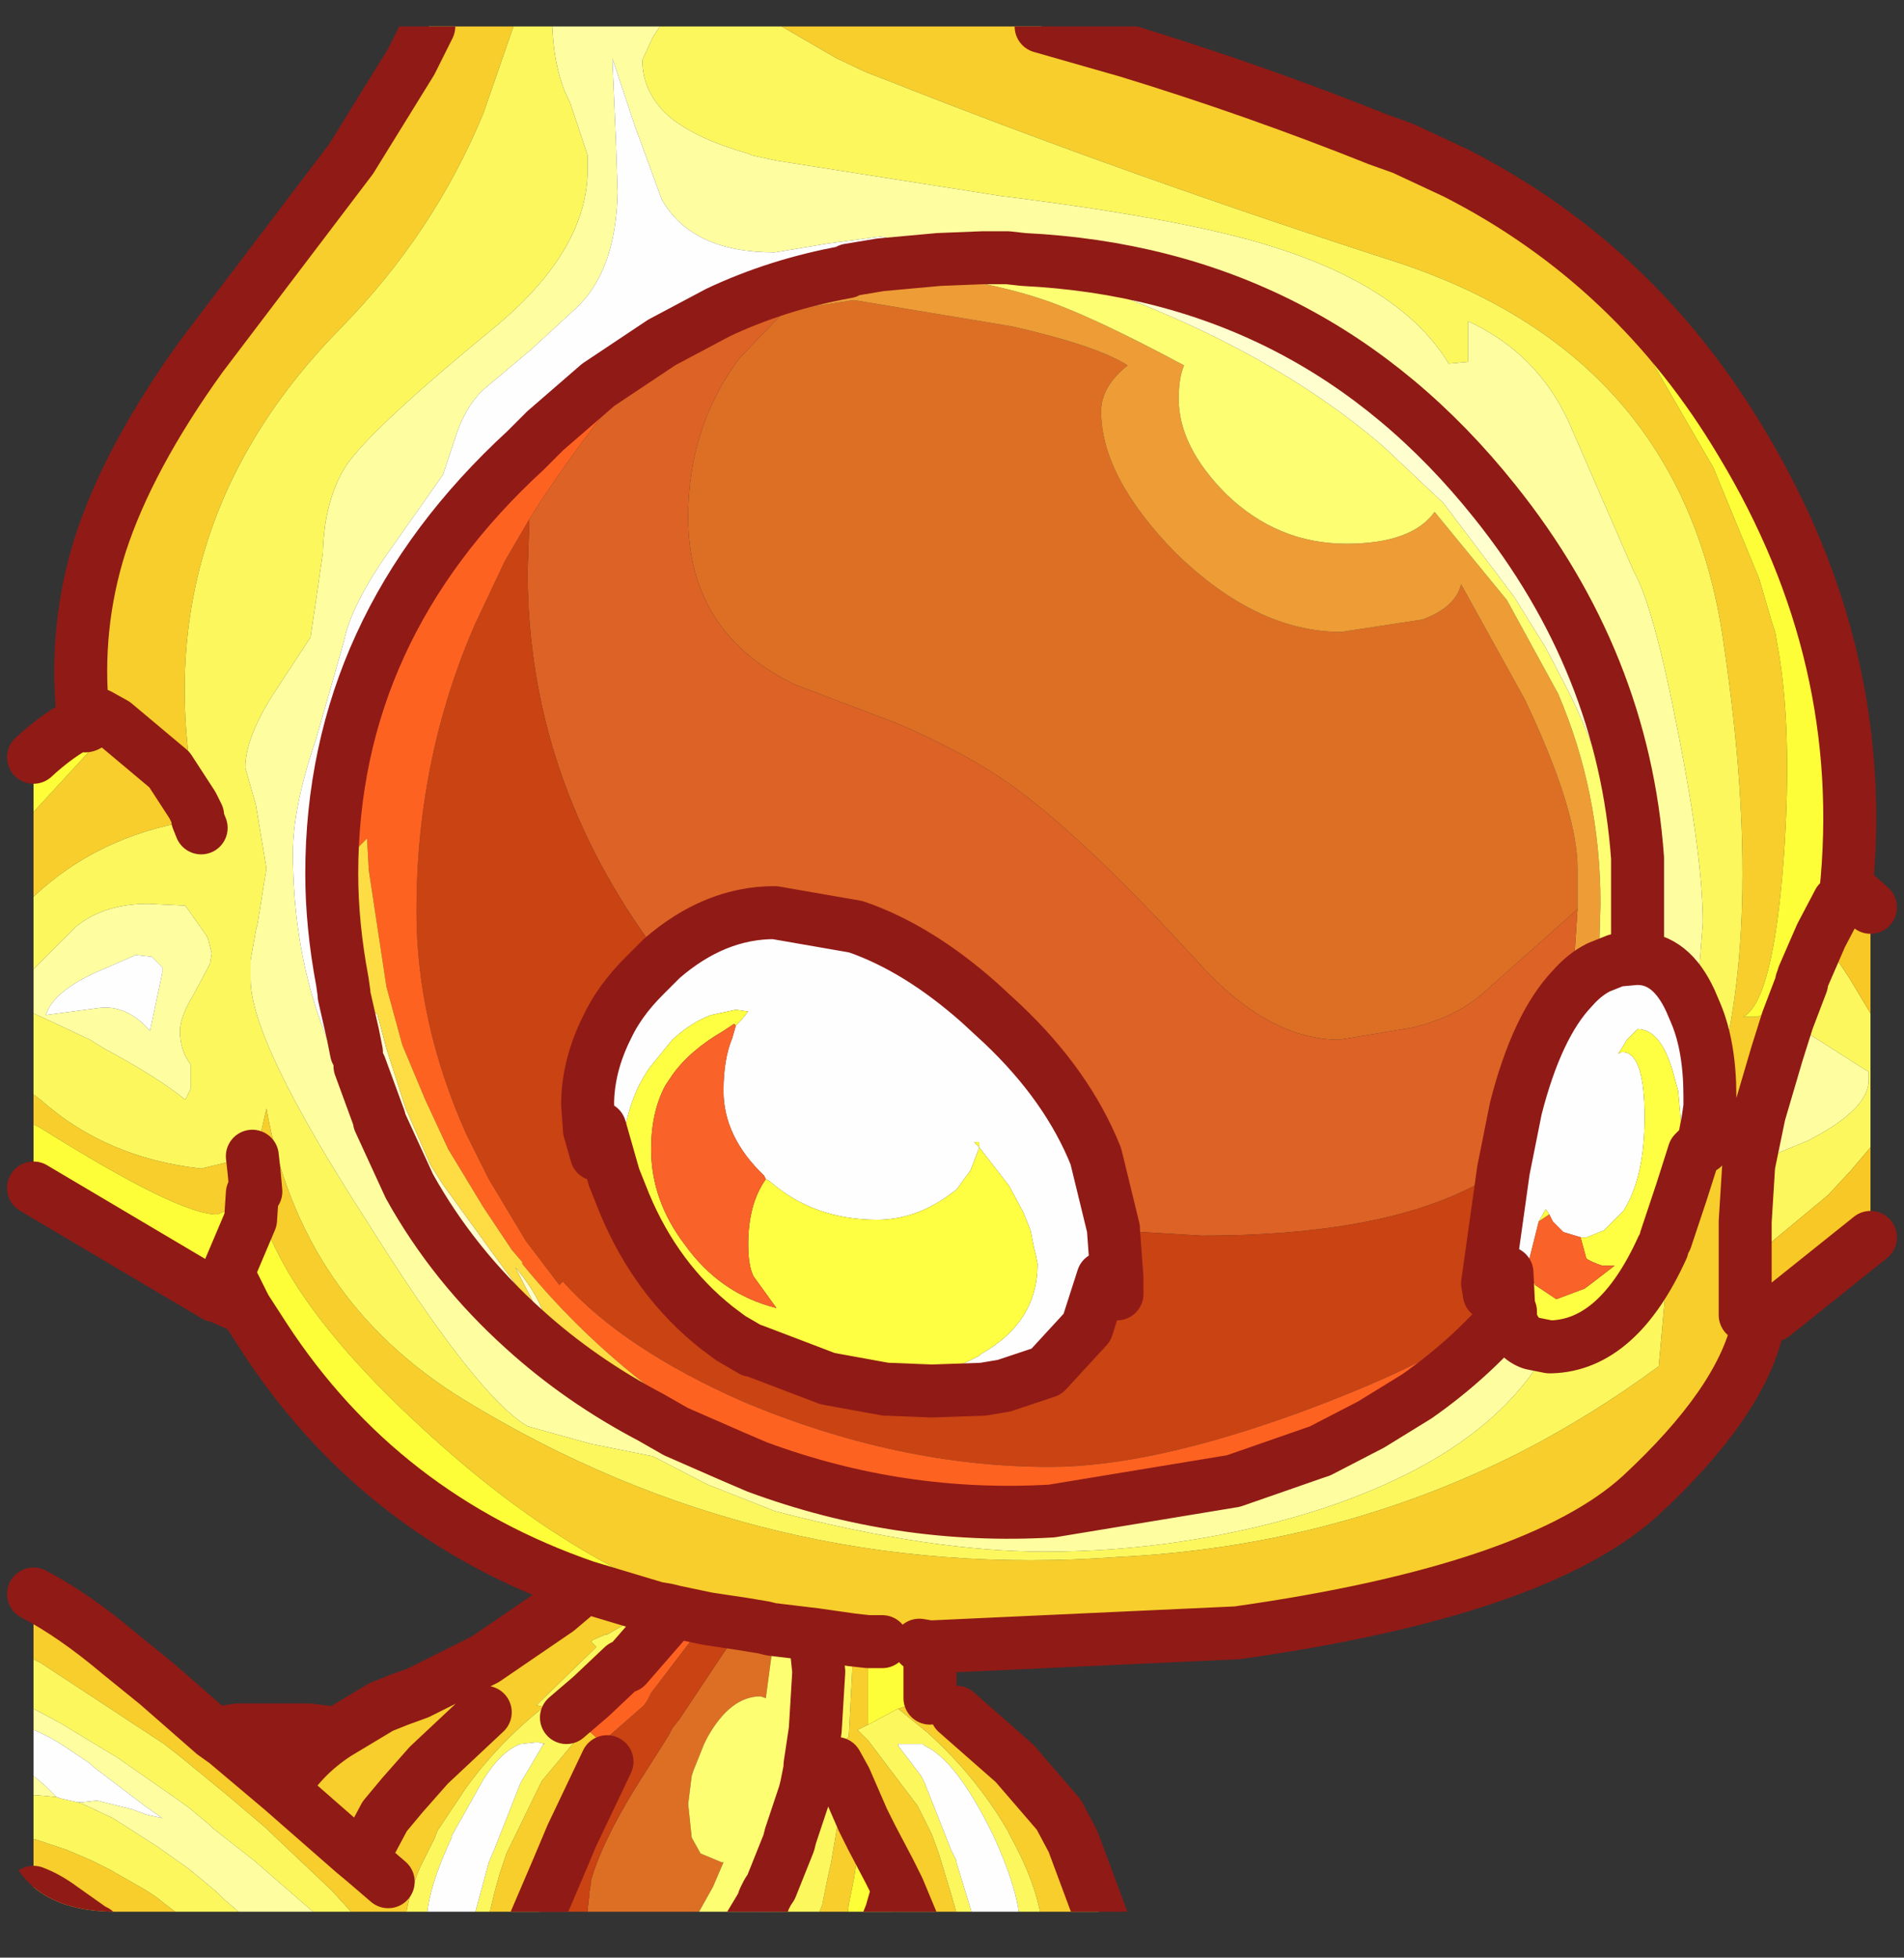 <?xml version="1.0" encoding="UTF-8" standalone="no"?>
<svg xmlns:ffdec="https://www.free-decompiler.com/flash" xmlns:xlink="http://www.w3.org/1999/xlink" ffdec:objectType="frame" height="55.45px" width="53.95px" xmlns="http://www.w3.org/2000/svg">
  <rect width="100%" height="100%" fill="#333333" stroke="none"/>
  <g transform="matrix(1.0, 0.0, 0.0, 1.0, 0.0, 0.75)">
    <clipPath id="clipPath0" transform="matrix(1.0, 0.0, 0.0, 1.0, 0.0, 0.0)">
      <path d="M50.5 0.0 Q53.95 0.0 53.95 3.3 L53.95 50.15 Q53.95 53.4 50.5 53.4 L3.3 53.4 Q0.0 53.4 0.0 50.15 L0.0 3.3 Q0.0 0.0 3.3 0.0 L50.5 0.0" fill="#000000" fill-rule="evenodd" stroke="none"/>
    </clipPath>
    <g clip-path="url(#clipPath0)">
      <use ffdec:characterId="564" height="55.45" transform="matrix(1.0, 0.0, 0.0, 1.0, 0.2, -0.75)" width="53.55" xlink:href="#shape1"/>
    </g>
    <use ffdec:characterId="565" height="53.4" transform="matrix(1.0, 0.0, 0.0, 1.0, 0.0, 0.0)" width="53.95" xlink:href="#shape2"/>
  </g>
  <defs>
    <g id="shape1" transform="matrix(1.0, 0.0, 0.0, 1.0, -0.2, 0.75)">
      <path d="M41.25 4.15 L41.15 4.35 41.15 4.4 42.0 5.05 42.55 5.45 44.1 6.65 Q46.2 8.4 46.55 9.05 L48.55 12.5 49.85 15.65 50.2 16.85 50.3 17.15 50.35 17.45 Q50.8 19.8 50.55 23.45 50.25 27.6 49.4 28.05 L49.8 28.05 50.4 27.8 50.6 27.7 51.05 27.1 50.65 28.15 50.35 29.1 49.85 30.8 49.55 32.25 49.45 33.85 49.45 35.05 49.45 36.5 49.8 36.6 49.8 36.75 49.8 36.85 Q49.3 39.0 46.5 41.6 43.55 44.3 35.05 45.5 L26.35 45.9 26.05 45.85 25.0 45.75 24.6 45.75 24.15 45.7 24.6 45.75 24.6 47.0 24.6 47.35 24.6 48.1 24.3 48.25 24.6 48.55 26.0 50.4 26.4 51.2 26.6 51.75 26.95 52.9 27.25 53.95 25.95 53.95 25.65 53.95 25.45 53.7 25.25 53.45 25.45 52.75 25.95 53.95 25.45 52.75 25.2 52.25 24.7 51.3 24.45 50.8 24.2 52.45 24.05 53.2 24.0 53.65 23.95 53.95 23.05 53.95 23.2 53.45 23.3 53.2 23.45 52.45 23.55 52.0 23.95 49.65 24.45 50.8 23.95 49.65 23.7 49.2 23.5 48.95 24.05 48.45 24.15 46.55 24.15 45.7 23.1 45.55 21.85 45.4 21.65 45.35 21.05 45.2 20.15 44.9 19.35 44.6 19.0 44.45 17.3 43.6 Q15.05 42.4 12.8 40.45 7.85 36.15 7.25 33.0 L7.2 32.45 7.15 32.0 7.2 32.45 7.25 33.0 7.15 33.05 6.75 33.4 6.15 33.65 Q5.05 33.65 1.15 31.2 L0.95 31.1 0.95 30.25 1.15 30.4 Q3.0 32.05 5.7 32.35 L7.15 32.0 7.25 31.95 7.55 30.65 Q8.5 36.05 13.15 38.9 21.65 44.1 31.7 43.35 37.8 43.05 43.05 40.4 45.1 39.35 47.0 37.95 L47.2 35.75 48.1 31.8 48.25 31.75 48.4 30.95 48.45 30.6 48.5 30.4 Q50.05 25.65 48.85 17.55 47.75 9.4 39.65 6.7 31.9 4.2 25.2 1.55 L24.55 1.3 23.7 0.9 22.15 0.0 29.5 0.0 31.95 0.7 Q35.55 1.8 39.05 3.2 L39.75 3.45 41.25 4.15 M11.65 1.0 L12.65 0.15 12.8 0.0 14.55 0.0 13.7 2.45 Q12.3 5.85 9.65 8.55 4.05 14.25 5.55 21.95 L5.65 22.4 5.7 22.7 5.6 22.45 5.6 22.35 5.45 22.05 4.8 21.05 3.25 19.75 4.8 21.05 5.45 22.05 5.6 22.35 5.6 22.45 5.7 22.7 5.7 22.75 5.4 22.5 Q2.75 22.95 0.95 24.65 L0.95 22.25 3.25 19.75 2.8 19.5 2.55 19.5 2.35 19.5 Q2.1 17.0 2.85 14.65 3.65 12.2 5.7 9.35 L9.95 3.75 11.65 1.0 M16.6 44.2 L18.6 44.8 17.55 45.35 17.2 45.55 17.15 45.55 16.8 45.7 16.75 45.75 16.9 45.9 15.2 47.55 15.4 47.6 Q14.1 48.65 13.2 49.9 L12.4 51.1 12.3 51.35 11.9 52.15 Q11.5 53.1 11.45 53.95 L10.45 53.95 9.9 53.35 9.4 52.8 7.5 51.0 6.5 50.15 5.1 49.0 4.65 48.65 1.15 46.35 0.95 46.25 0.95 45.2 1.75 45.5 Q2.6 45.8 3.3 46.25 L3.4 46.1 4.45 46.95 6.05 48.35 6.75 48.25 8.75 48.25 9.55 48.35 10.8 47.6 11.3 47.4 11.85 47.2 13.75 46.25 15.8 44.85 16.45 44.3 16.6 44.2 M9.55 48.35 Q8.55 49.0 8.0 49.95 L6.4 48.6 6.05 48.35 6.4 48.6 8.0 49.95 Q8.55 49.0 9.55 48.35 M11.4 50.1 L12.15 49.25 13.75 47.75 12.15 49.25 11.4 50.1 10.9 50.4 10.2 51.4 10.0 51.7 8.0 49.95 10.0 51.7 10.3 51.95 10.5 51.45 10.9 50.7 11.4 50.1 M11.0 52.55 L10.3 51.95 11.0 52.55 M13.75 53.95 L14.0 52.9 14.15 52.35 14.35 51.75 15.35 49.7 16.6 48.2 17.05 48.6 17.4 48.85 17.2 49.15 16.2 51.25 15.8 52.2 15.05 53.95 13.75 53.95 M25.45 47.65 L26.35 47.35 27.1 47.25 27.1 47.75 28.75 49.2 30.0 50.65 30.4 51.4 31.2 53.55 31.2 53.95 29.55 53.95 Q29.45 52.75 28.65 51.3 L28.55 51.1 Q27.65 49.55 26.25 48.3 L25.45 47.65 M0.95 51.35 L1.0 51.35 1.9 51.65 2.6 51.95 3.1 52.2 4.15 52.8 4.45 53.0 4.7 53.2 5.1 53.5 5.3 53.6 5.8 53.95 2.7 53.95 2.6 53.9 1.75 53.3 Q1.35 53.0 0.95 52.85 L0.95 51.35" fill="#f8cf2c" fill-rule="evenodd" stroke="none"/>
      <path d="M22.15 0.0 L23.7 0.9 24.55 1.3 25.2 1.55 Q31.9 4.2 39.65 6.7 47.75 9.4 48.85 17.55 50.05 25.65 48.5 30.4 L48.45 30.6 48.45 30.3 Q48.45 28.9 48.05 27.95 L48.25 25.4 Q48.25 23.55 47.55 20.0 46.85 16.4 46.3 15.45 L44.45 11.2 Q43.55 9.25 41.6 8.35 L41.6 9.5 41.05 9.55 Q39.75 7.4 36.1 6.25 33.6 5.45 28.35 4.8 L22.0 3.8 21.3 3.65 21.2 3.6 Q19.6 3.15 18.85 2.45 18.2 1.8 18.2 0.95 L18.5 0.3 18.7 0.0 22.15 0.0 M48.1 31.8 L47.2 35.75 47.0 37.95 Q45.1 39.35 43.05 40.4 37.8 43.05 31.7 43.35 21.65 44.1 13.15 38.9 8.5 36.05 7.55 30.65 L7.25 31.95 7.15 32.0 5.7 32.35 Q3.0 32.05 1.15 30.4 L0.95 30.25 0.95 27.95 2.55 28.7 2.95 28.95 Q4.45 29.75 5.25 30.4 L5.4 30.1 5.4 29.4 Q5.1 29.0 5.1 28.45 5.1 28.05 5.5 27.4 L5.55 27.3 5.95 26.55 6.0 26.25 5.9 25.85 5.85 25.75 5.25 24.9 4.2 24.85 Q2.95 24.85 2.15 25.5 L0.95 26.7 0.95 24.65 Q2.75 22.95 5.4 22.5 L5.7 22.75 5.7 22.7 5.65 22.4 5.55 21.95 Q4.05 14.25 9.65 8.55 12.3 5.85 13.7 2.45 L14.55 0.0 15.65 0.0 Q15.7 1.3 16.15 2.15 L16.65 3.65 16.65 4.05 Q16.65 6.3 14.1 8.45 10.5 11.4 9.8 12.45 9.2 13.4 9.15 14.85 L9.15 14.9 8.8 17.3 7.75 18.9 Q6.95 20.15 6.95 21.0 L7.25 22.05 7.55 23.85 7.3 25.4 7.25 25.6 7.1 26.45 7.1 27.0 Q7.1 28.75 10.4 33.85 13.5 38.8 14.95 39.65 L16.75 40.15 18.5 40.5 20.05 41.3 21.95 42.05 Q26.35 43.2 29.6 43.2 33.45 43.2 37.1 42.1 41.6 40.7 43.45 38.1 L43.95 37.4 Q45.85 37.35 47.1 34.6 L47.2 34.35 47.65 33.0 48.0 31.9 48.1 31.8 M23.1 45.55 L24.15 45.7 24.15 46.55 24.05 48.45 23.5 48.95 23.7 49.2 23.95 49.65 23.55 52.0 23.45 52.45 23.3 53.2 23.2 53.45 23.05 53.95 21.55 53.95 21.85 53.35 21.9 53.15 21.65 53.05 21.75 52.85 21.85 52.7 22.35 51.45 22.4 51.25 22.8 50.05 22.85 49.85 22.95 49.35 22.95 49.25 23.1 48.25 23.2 46.6 23.1 45.65 23.1 45.55 M49.45 35.05 L49.45 33.85 49.55 32.25 51.25 31.55 51.7 31.3 Q52.95 30.55 52.95 29.85 L52.95 29.6 52.85 29.55 50.65 28.15 51.05 27.1 51.05 27.05 51.1 26.9 51.6 25.75 52.4 26.95 53.0 27.95 53.0 31.75 52.45 32.4 51.8 33.1 49.45 35.05 M18.6 44.8 L18.9 44.85 19.1 44.9 17.75 46.45 17.65 46.45 16.75 47.3 16.05 47.9 16.6 48.2 15.35 49.7 14.35 51.75 14.15 52.35 14.0 52.9 13.75 53.95 13.3 53.95 13.35 53.85 13.85 52.0 14.0 51.65 14.75 49.75 15.4 48.65 15.45 48.65 15.25 48.6 15.2 48.6 14.75 48.65 Q14.2 48.85 13.7 49.65 L12.8 51.25 12.8 51.3 Q12.0 53.0 12.1 53.95 L11.45 53.95 Q11.5 53.1 11.9 52.15 L12.3 51.35 12.4 51.1 13.2 49.9 Q14.1 48.65 15.4 47.6 L15.2 47.55 16.9 45.9 16.75 45.75 16.8 45.7 17.15 45.55 17.2 45.55 17.55 45.35 18.6 44.8 M0.95 46.25 L1.15 46.35 4.65 48.65 5.1 49.0 6.5 50.15 7.5 51.0 9.4 52.8 9.9 53.35 10.45 53.95 9.5 53.95 9.1 53.6 7.2 51.95 6.05 51.05 5.95 50.95 5.35 50.45 5.0 50.2 3.35 49.05 1.7 48.05 0.95 47.65 0.95 46.25 M2.2 50.3 L2.35 50.35 3.2 50.75 4.45 51.55 5.3 52.15 5.55 52.35 6.15 52.85 6.35 53.05 7.05 53.65 7.4 53.95 5.8 53.95 5.3 53.6 5.1 53.5 4.7 53.2 4.45 53.0 4.15 52.8 3.1 52.2 2.6 51.95 1.9 51.65 1.0 51.35 0.95 51.35 0.95 50.1 1.05 50.1 1.6 50.15 1.75 50.2 2.2 50.3 M11.4 50.1 L10.9 50.7 10.5 51.45 10.3 51.95 10.0 51.7 10.2 51.4 10.9 50.4 11.4 50.1 M27.25 53.95 L26.95 52.9 26.6 51.75 26.4 51.2 26.0 50.4 24.6 48.55 24.3 48.25 24.6 48.1 25.35 47.7 25.45 47.65 26.25 48.3 Q27.65 49.55 28.55 51.1 L28.65 51.3 Q29.45 52.75 29.55 53.95 L28.9 53.95 Q28.95 53.0 28.15 51.25 27.1 49.1 26.2 48.7 L26.15 48.65 25.7 48.65 25.45 48.65 25.45 48.7 26.1 49.55 26.2 49.75 26.95 51.65 27.1 51.95 27.1 52.0 27.65 53.8 27.75 53.95 27.25 53.95 M25.65 53.95 L25.05 53.95 25.25 53.45 25.45 53.7 25.65 53.95 M0.95 52.85 Q1.35 53.0 1.75 53.3 L1.35 53.95 0.95 53.95 0.95 52.85" fill="#fdf85d" fill-rule="evenodd" stroke="none"/>
      <path d="M21.65 45.35 L21.85 45.4 21.9 45.85 21.7 47.35 21.55 47.3 Q20.7 47.3 20.05 48.45 L19.95 48.65 19.65 49.4 19.6 49.55 19.5 50.35 19.6 51.3 19.85 51.75 20.45 52.0 20.5 52.0 20.2 52.7 19.5 53.95 16.7 53.95 16.65 53.35 16.7 52.9 16.7 52.85 16.75 52.55 16.75 52.5 Q17.05 51.45 18.0 49.9 L18.95 48.4 19.05 48.2 19.25 47.95 21.05 45.25 21.65 45.35 M22.25 8.05 L24.2 7.75 28.7 8.5 Q31.1 9.05 31.95 9.6 31.2 10.2 31.2 10.9 31.2 12.75 33.3 14.9 35.6 17.15 38.0 17.15 L40.3 16.8 Q41.25 16.45 41.4 15.8 L43.2 19.05 Q44.7 22.2 44.7 23.85 L44.7 25.0 42.0 27.4 Q41.25 28.05 40.05 28.35 L37.95 28.7 Q35.9 28.7 33.9 26.45 30.65 22.9 28.6 21.45 27.4 20.6 25.45 19.75 L22.55 18.65 Q19.5 17.2 19.5 13.9 19.5 11.35 20.95 9.4 L22.25 8.05" fill="#de6f25" fill-rule="evenodd" stroke="none"/>
      <path d="M24.95 6.75 Q28.1 7.25 29.45 7.7 30.85 8.15 33.55 9.6 33.4 9.95 33.4 10.55 33.4 11.9 34.75 13.25 36.2 14.65 38.15 14.65 40.0 14.65 40.65 13.75 L42.7 16.25 44.15 18.9 Q45.35 21.7 45.35 24.85 L45.3 26.65 Q44.9 26.85 44.55 27.25 L44.7 25.0 44.7 23.85 Q44.7 22.2 43.2 19.05 L41.4 15.8 Q41.25 16.45 40.3 16.8 L38.0 17.15 Q35.6 17.15 33.3 14.9 31.2 12.75 31.2 10.9 31.2 10.2 31.95 9.6 31.1 9.05 28.7 8.5 L24.2 7.75 22.25 8.05 19.65 8.9 Q18.95 9.15 18.3 9.5 L18.75 8.95 20.35 8.1 Q22.05 7.3 24.0 6.95 L24.05 6.9 24.95 6.75 M42.5 35.3 L42.7 35.3 42.75 36.3 41.45 37.15 42.2 35.9 42.3 35.65 42.5 35.3" fill="#ee9d36" fill-rule="evenodd" stroke="none"/>
      <path d="M21.85 45.4 L23.1 45.55 23.1 45.65 23.2 46.6 23.1 48.25 22.95 49.25 22.95 49.35 22.85 49.85 22.8 50.05 22.4 51.25 22.35 51.45 21.85 52.7 21.75 52.85 21.65 53.05 21.6 53.2 21.15 53.95 19.5 53.95 20.2 52.7 20.5 52.0 20.45 52.0 19.85 51.75 19.6 51.3 19.5 50.35 19.6 49.55 19.65 49.4 19.95 48.65 20.05 48.45 Q20.7 47.3 21.55 47.3 L21.7 47.35 21.9 45.85 21.85 45.4 M26.6 6.6 L27.85 6.55 28.1 6.55 28.55 6.55 30.85 7.3 Q35.95 9.1 39.2 11.9 L40.9 13.5 42.9 16.15 43.8 17.6 44.45 18.85 Q46.15 22.3 46.15 25.75 L46.4 25.75 46.4 26.4 46.35 26.4 45.8 26.45 45.3 26.65 45.35 24.85 Q45.35 21.7 44.15 18.9 L42.7 16.25 40.65 13.75 Q40.0 14.65 38.15 14.65 36.2 14.65 34.75 13.25 33.4 11.9 33.4 10.55 33.4 9.95 33.55 9.6 30.85 8.15 29.45 7.7 28.1 7.25 24.95 6.75 L26.6 6.6 M2.6 53.9 L2.7 53.95 2.55 53.95 2.6 53.9" fill="#ffff73" fill-rule="evenodd" stroke="none"/>
      <path d="M22.25 8.05 L20.95 9.4 Q19.5 11.35 19.5 13.9 19.5 17.2 22.55 18.65 L25.45 19.75 Q27.4 20.6 28.6 21.45 30.65 22.9 33.9 26.45 35.9 28.7 37.95 28.7 L40.05 28.35 Q41.25 28.05 42.0 27.4 L44.7 25.0 44.55 27.25 Q43.55 28.3 42.95 30.65 L42.6 32.4 41.75 32.85 Q39.05 34.25 34.05 34.25 L31.55 34.1 31.55 34.05 31.05 32.0 Q30.25 30.0 28.4 28.25 L27.75 27.65 Q26.0 26.1 24.25 25.5 L21.95 25.1 Q20.25 25.1 18.75 26.4 L18.6 26.2 Q14.95 21.3 14.95 15.45 L15.0 13.95 Q16.35 11.8 18.3 9.5 18.95 9.15 19.65 8.9 L22.25 8.05 M15.45 11.45 L15.3 12.1 14.9 12.0 15.45 11.45" fill="#dd6225" fill-rule="evenodd" stroke="none"/>
      <path d="M20.75 40.5 L19.15 39.8 19.45 39.45 20.75 40.5 M31.55 34.1 L34.05 34.25 Q39.05 34.25 41.75 32.85 L42.6 32.4 42.2 35.25 42.5 35.3 42.3 35.65 42.2 35.9 41.45 37.15 Q39.7 38.2 36.85 39.25 32.6 40.8 29.75 40.8 25.45 40.8 21.05 38.95 17.65 37.45 15.95 35.55 L15.85 35.65 14.9 34.4 13.85 32.65 13.2 31.35 Q11.8 28.2 11.8 25.05 11.8 20.75 13.45 16.95 L14.3 15.15 15.0 13.95 14.95 15.45 Q14.95 21.3 18.6 26.2 L18.75 26.4 18.25 26.9 Q17.55 27.6 17.2 28.35 16.65 29.45 16.65 30.55 L16.7 31.2 16.7 31.25 17.0 31.2 17.4 32.6 17.7 33.35 Q18.6 35.5 20.3 36.85 L20.7 37.15 21.3 37.5 21.35 37.5 23.45 38.3 25.1 38.6 25.15 38.6 26.4 38.65 27.85 38.6 28.45 38.5 29.65 38.1 30.8 36.85 31.25 35.45 31.65 35.45 31.55 34.1 M31.65 35.9 L31.65 35.45 31.65 35.9 M42.2 35.9 L42.15 35.6 42.2 35.25 42.15 35.6 42.2 35.9 M16.9 31.95 L16.7 31.25 16.9 31.95 M20.05 45.1 L21.05 45.25 19.25 47.95 19.05 48.2 18.95 48.4 18.0 49.9 Q17.05 51.45 16.75 52.5 L16.75 52.55 16.7 52.85 16.7 52.9 16.65 53.35 16.7 53.95 15.05 53.95 15.8 52.2 16.2 51.25 17.2 49.15 17.4 48.85 17.05 48.6 18.25 47.55 18.35 47.4 18.45 47.2 20.05 45.1" fill="#ca4313" fill-rule="evenodd" stroke="none"/>
      <path d="M49.55 32.25 L49.85 30.8 50.35 29.1 50.65 28.15 52.85 29.55 52.95 29.6 52.95 29.85 Q52.95 30.55 51.7 31.3 L51.25 31.55 49.55 32.25 M18.7 0.0 L18.5 0.3 18.2 0.95 Q18.2 1.8 18.85 2.45 19.6 3.15 21.2 3.6 L21.3 3.65 22.0 3.8 28.35 4.8 Q33.6 5.45 36.1 6.25 39.75 7.4 41.05 9.55 L41.6 9.5 41.6 8.35 Q43.55 9.25 44.45 11.2 L46.3 15.45 Q46.85 16.4 47.55 20.0 48.25 23.55 48.25 25.4 L48.05 27.95 47.9 27.6 Q47.35 26.4 46.4 26.4 L46.4 25.75 46.4 23.55 Q46.0 18.0 42.35 13.45 37.2 7.0 29.0 6.6 L28.55 6.55 28.1 6.55 27.85 6.55 26.6 6.6 26.6 6.25 24.95 5.95 23.45 6.15 21.95 6.4 Q19.6 6.4 18.75 4.9 L18.0 2.85 17.35 0.9 17.45 3.2 17.5 4.7 Q17.45 6.95 16.3 8.0 L15.05 9.15 Q14.75 9.4 13.8 10.2 13.25 10.65 12.95 11.5 L12.55 12.7 11.0 14.9 Q9.95 16.4 9.75 17.4 L8.95 20.2 Q8.3 22.1 8.3 23.4 8.3 25.85 9.0 27.95 9.75 30.15 11.35 32.95 L11.6 32.85 Q12.85 35.1 14.85 36.9 16.45 38.35 18.45 39.4 L19.15 39.8 20.75 40.5 21.45 40.8 Q25.5 42.3 29.8 42.05 L34.95 41.2 37.25 40.4 37.4 40.35 38.85 39.6 40.15 38.8 Q41.65 37.75 42.8 36.4 L42.8 36.6 Q42.95 37.15 43.4 37.3 L43.9 37.4 43.95 37.4 43.45 38.1 Q41.6 40.7 37.1 42.1 33.45 43.2 29.6 43.2 26.35 43.2 21.95 42.05 L20.05 41.3 18.5 40.5 16.75 40.15 14.95 39.65 Q13.5 38.8 10.4 33.85 7.1 28.75 7.1 27.0 L7.1 26.45 7.25 25.6 7.3 25.4 7.55 23.85 7.25 22.05 6.95 21.0 Q6.95 20.15 7.75 18.9 L8.8 17.3 9.15 14.9 9.15 14.85 Q9.2 13.4 9.8 12.45 10.5 11.4 14.1 8.45 16.65 6.3 16.65 4.05 L16.65 3.65 16.15 2.15 Q15.7 1.3 15.65 0.0 L18.7 0.0 M0.95 26.7 L2.15 25.5 Q2.95 24.85 4.2 24.85 L5.25 24.9 5.85 25.75 5.9 25.85 6.0 26.25 5.95 26.55 5.55 27.3 5.5 27.4 Q5.1 28.05 5.1 28.45 5.1 29.0 5.4 29.4 L5.4 30.1 5.25 30.4 Q4.45 29.75 2.95 28.95 L2.55 28.7 0.95 27.95 0.95 26.7 M4.6 26.8 L4.6 26.65 4.3 26.35 3.85 26.3 2.7 26.8 Q1.5 27.35 1.3 28.0 L2.8 27.8 Q3.6 27.7 4.25 28.45 L4.6 26.8 M0.95 48.25 L0.95 47.65 1.7 48.05 3.35 49.05 5.0 50.2 5.35 50.45 5.95 50.95 6.05 51.05 7.2 51.95 9.1 53.6 9.5 53.95 7.4 53.95 7.05 53.65 6.35 53.05 6.15 52.85 5.55 52.35 5.3 52.15 4.45 51.55 3.2 50.75 2.35 50.35 2.2 50.3 2.3 50.3 2.75 50.25 3.75 50.5 4.15 50.65 4.6 50.75 4.1 50.4 2.65 49.3 2.55 49.2 1.95 48.8 Q1.45 48.45 0.95 48.25 M21.15 53.95 L21.6 53.2 21.65 53.05 21.9 53.15 21.85 53.35 21.55 53.95 21.15 53.95 M0.95 49.55 L1.3 49.85 1.35 49.9 1.6 50.15 1.05 50.1 0.95 50.1 0.95 49.55 M1.75 53.3 L2.6 53.9 2.55 53.95 1.35 53.95 1.75 53.3" fill="#ffffa1" fill-rule="evenodd" stroke="none"/>
      <path d="M48.45 30.6 L48.4 30.95 48.25 31.75 48.1 31.8 48.0 31.9 47.65 33.0 47.7 31.8 47.55 30.15 47.4 29.6 Q47.05 28.4 46.4 28.4 L46.1 28.7 45.95 28.95 45.85 29.1 45.95 29.05 46.0 29.05 Q46.6 29.1 46.6 30.9 46.6 32.6 46.0 33.55 L45.45 34.1 44.95 34.3 44.8 34.3 44.3 34.15 44.0 33.85 43.9 33.65 43.8 33.5 43.6 33.85 43.3 35.05 43.2 35.75 43.2 35.9 43.4 37.3 Q42.95 37.15 42.8 36.6 L42.8 36.4 42.75 36.3 42.7 35.3 42.5 35.3 42.2 35.25 42.6 32.4 42.95 30.65 Q43.55 28.3 44.55 27.25 44.9 26.85 45.3 26.65 L45.8 26.45 46.35 26.4 46.4 26.4 Q47.35 26.4 47.9 27.6 L48.05 27.95 Q48.45 28.9 48.45 30.3 L48.45 30.6 M11.6 32.85 L11.35 32.95 Q9.75 30.15 9.0 27.95 8.3 25.85 8.3 23.4 8.3 22.1 8.95 20.2 L9.75 17.4 Q9.95 16.4 11.0 14.9 L12.55 12.7 12.95 11.5 Q13.25 10.65 13.8 10.2 14.75 9.4 15.05 9.15 L16.3 8.0 Q17.45 6.95 17.5 4.7 L17.45 3.2 17.35 0.9 18.0 2.85 18.75 4.9 Q19.6 6.4 21.95 6.4 L23.45 6.15 24.95 5.95 26.6 6.25 26.6 6.6 24.95 6.75 24.05 6.9 24.0 6.95 Q22.05 7.3 20.35 8.1 L18.75 8.95 16.95 10.15 15.45 11.45 14.9 12.0 Q9.4 17.05 9.4 24.0 9.4 25.45 9.7 27.05 L9.75 27.4 9.75 27.45 10.0 28.55 10.1 29.05 10.2 29.45 10.75 30.95 10.75 31.0 11.6 32.85 M31.55 34.1 L31.65 35.45 31.25 35.45 30.8 36.85 29.65 38.1 28.45 38.5 27.85 38.6 26.4 38.65 25.15 38.6 25.2 38.3 Q26.4 38.3 27.45 37.8 L27.75 37.65 27.8 37.6 Q29.4 36.7 29.4 35.05 L29.35 34.8 29.3 34.6 29.2 34.1 29.0 33.6 28.6 32.85 27.75 31.75 27.75 31.6 27.6 31.6 27.75 31.75 27.5 32.4 27.1 32.95 26.75 33.2 Q25.85 33.8 24.85 33.8 23.05 33.8 21.8 32.7 L21.7 32.65 21.65 32.55 Q20.5 31.45 20.5 30.15 20.5 29.25 20.75 28.65 L20.85 28.3 21.0 28.15 21.2 27.9 20.85 27.85 20.15 28.0 Q19.6 28.2 19.05 28.7 L18.4 29.5 Q17.6 30.65 17.6 32.5 L17.6 32.55 17.4 32.6 17.0 31.2 16.7 31.25 16.7 31.2 16.65 30.55 Q16.65 29.45 17.2 28.35 17.55 27.6 18.25 26.9 L18.75 26.4 Q20.25 25.1 21.95 25.1 L24.25 25.5 Q26.0 26.1 27.75 27.65 L28.4 28.25 Q30.25 30.0 31.05 32.0 L31.55 34.05 31.55 34.1 M4.6 26.8 L4.25 28.45 Q3.6 27.7 2.8 27.8 L1.3 28.0 Q1.5 27.35 2.7 26.8 L3.85 26.3 4.3 26.35 4.6 26.65 4.6 26.8 M0.95 48.25 Q1.45 48.45 1.95 48.8 L2.55 49.2 2.65 49.3 4.1 50.4 4.6 50.75 4.15 50.65 3.75 50.5 2.75 50.25 2.3 50.3 2.2 50.3 1.75 50.2 1.6 50.15 1.35 49.9 1.3 49.85 0.95 49.55 0.95 48.25 M12.1 53.95 Q12.0 53.0 12.8 51.3 L12.8 51.25 13.7 49.65 Q14.2 48.85 14.75 48.65 L15.2 48.6 15.25 48.6 15.45 48.65 15.4 48.65 14.75 49.75 14.0 51.65 13.85 52.0 13.35 53.85 13.3 53.95 12.1 53.95 M28.9 53.95 L27.75 53.95 27.65 53.8 27.1 52.0 27.1 51.95 26.95 51.65 26.2 49.75 26.1 49.55 25.45 48.7 25.45 48.65 25.7 48.65 26.15 48.65 26.2 48.7 Q27.1 49.1 28.15 51.25 28.95 53.0 28.9 53.95" fill="#ffffff" fill-rule="evenodd" stroke="none"/>
      <path d="M51.05 27.1 L50.6 27.7 50.4 27.8 49.8 28.05 49.4 28.05 Q50.25 27.6 50.55 23.45 50.8 19.8 50.35 17.45 L50.3 17.15 50.2 16.85 49.85 15.65 48.55 12.5 46.55 9.05 Q46.2 8.4 44.1 6.65 L42.55 5.45 42.0 5.05 41.15 4.4 41.15 4.35 41.25 4.15 Q46.35 6.75 49.35 11.8 53.0 17.85 52.3 24.55 L52.1 24.8 51.6 25.75 51.1 26.9 51.05 27.05 51.05 27.1 M7.25 33.0 Q7.85 36.15 12.8 40.45 15.05 42.4 17.3 43.6 L19.0 44.45 19.35 44.6 20.15 44.9 21.05 45.2 21.65 45.35 21.05 45.25 20.05 45.1 19.1 44.9 18.9 44.85 18.6 44.8 16.6 44.2 Q10.8 42.2 7.5 37.15 L6.95 36.3 6.55 35.5 6.4 35.45 6.1 35.95 0.95 32.9 0.95 31.1 1.15 31.2 Q5.05 33.65 6.15 33.65 L6.75 33.4 7.15 33.05 7.25 33.0 M24.6 45.75 L25.0 45.75 26.05 45.85 26.35 45.9 26.35 47.35 25.45 47.65 25.35 47.7 24.6 48.1 24.6 47.35 24.6 47.0 24.6 45.75 M12.15 0.0 L12.8 0.0 12.65 0.15 11.65 1.0 12.15 0.0 M2.8 19.5 L3.25 19.75 0.95 22.25 0.95 20.7 Q1.65 20.05 2.35 19.7 2.35 20.0 2.8 19.5 M7.15 33.05 L7.1 33.8 6.4 35.45 7.1 33.8 7.15 33.05 M3.4 46.1 L3.3 46.25 Q2.6 45.8 1.75 45.5 L0.95 45.2 0.95 44.4 Q2.1 45.0 3.4 46.1 M25.05 53.95 L23.95 53.95 24.0 53.65 24.05 53.2 24.2 52.45 24.45 50.8 24.7 51.3 25.2 52.25 25.45 52.75 25.25 53.45 25.05 53.95" fill="#ffff38" fill-rule="evenodd" stroke="none"/>
      <path d="M14.85 36.9 Q12.85 35.1 11.6 32.85 L10.75 31.0 11.5 30.65 12.2 32.25 12.55 32.8 14.0 34.8 15.4 36.7 14.6 35.15 14.65 35.2 Q15.35 36.05 15.5 36.8 L14.95 36.8 14.85 36.9 M28.55 6.55 L29.0 6.6 Q37.2 7.0 42.35 13.45 46.0 18.0 46.4 23.55 L46.4 25.75 46.15 25.75 Q46.15 22.3 44.45 18.85 L43.8 17.6 42.9 16.15 40.9 13.5 39.2 11.9 Q35.95 9.1 30.85 7.3 L28.55 6.55 M10.1 29.05 L10.15 28.5 Q10.3 28.1 10.55 27.85 L10.7 28.0 10.95 28.95 11.4 30.35 11.5 30.65 10.75 30.95 10.2 29.45 10.1 29.05" fill="#ffffd0" fill-rule="evenodd" stroke="none"/>
      <path d="M42.8 36.4 Q41.65 37.75 40.15 38.8 L38.85 39.6 37.4 40.35 37.25 40.4 34.95 41.2 29.8 42.05 Q25.5 42.3 21.45 40.8 L20.75 40.5 19.45 39.45 18.8 38.85 Q16.55 37.2 14.8 35.05 L14.8 35.0 14.5 34.65 13.7 33.45 12.7 31.8 12.05 30.4 11.4 28.85 10.95 27.2 10.45 23.9 10.4 23.0 9.4 24.0 Q9.4 17.05 14.9 12.0 L15.3 12.1 15.45 11.45 16.95 10.15 18.75 8.95 18.3 9.5 Q16.35 11.8 15.0 13.95 L14.3 15.15 13.45 16.95 Q11.8 20.75 11.8 25.05 11.8 28.2 13.2 31.35 L13.85 32.65 14.9 34.4 15.85 35.65 15.95 35.55 Q17.65 37.45 21.05 38.95 25.45 40.8 29.75 40.8 32.6 40.8 36.85 39.25 39.7 38.2 41.45 37.15 L42.75 36.3 42.8 36.4 M19.1 44.9 L20.05 45.1 18.45 47.2 18.35 47.4 18.25 47.55 17.05 48.6 16.6 48.2 16.05 47.9 16.75 47.3 17.65 46.45 17.75 46.45 19.1 44.9" fill="#ff6221" fill-rule="evenodd" stroke="none"/>
      <path d="M39.75 3.45 L39.05 3.2 Q35.55 1.8 31.95 0.7 36.15 1.3 39.75 3.45" fill="url(#gradient0)" fill-rule="evenodd" stroke="none"/>
      <path d="M49.8 36.6 L49.45 36.5 49.45 35.05 51.8 33.1 52.45 32.4 53.0 31.75 53.0 34.3 50.25 36.5 49.85 36.55 49.8 36.6 M51.6 25.75 L52.1 24.8 52.3 24.55 52.55 24.55 53.0 24.95 53.0 27.95 52.4 26.95 51.6 25.75" fill="#f9c926" fill-rule="evenodd" stroke="none"/>
      <path d="M19.15 39.8 L18.45 39.4 Q16.45 38.35 14.85 36.9 L14.95 36.8 15.5 36.8 Q15.35 36.05 14.65 35.2 L14.6 35.15 15.4 36.7 14.0 34.8 12.55 32.8 12.2 32.25 11.5 30.65 10.75 31.0 10.75 30.95 11.5 30.65 11.4 30.35 10.95 28.95 10.7 28.0 10.55 27.85 Q10.3 28.1 10.15 28.5 L10.1 29.05 10.0 28.55 9.75 27.45 9.75 27.4 9.7 27.05 Q9.4 25.45 9.4 24.0 L10.4 23.0 10.45 23.9 10.95 27.2 11.4 28.85 12.05 30.4 12.7 31.8 13.7 33.45 14.5 34.65 14.8 35.0 14.8 35.05 Q16.55 37.2 18.8 38.85 L19.45 39.45 19.15 39.8" fill="#ffdd44" fill-rule="evenodd" stroke="none"/>
      <path d="M6.1 35.95 L6.4 35.45 6.3 35.65 6.15 35.95 6.1 35.95" fill="#fef95f" fill-rule="evenodd" stroke="none"/>
      <path d="M43.95 37.4 L43.9 37.4 43.4 37.3 43.2 35.9 43.2 35.75 43.3 35.05 43.4 35.4 43.45 35.55 43.5 35.65 44.1 36.05 44.9 35.75 45.1 35.6 45.75 35.1 45.6 35.1 45.4 35.1 Q45.1 35.0 44.95 34.9 L44.8 34.35 44.8 34.3 44.95 34.3 45.45 34.1 46.0 33.55 Q46.6 32.6 46.6 30.9 46.6 29.1 46.0 29.05 L45.95 29.05 45.85 29.1 45.95 28.95 46.1 28.7 46.4 28.4 Q47.05 28.4 47.4 29.6 L47.55 30.15 47.7 31.8 47.65 33.0 47.2 34.35 47.1 34.6 Q45.85 37.35 43.95 37.4 M43.9 33.65 L43.6 33.85 43.8 33.5 43.9 33.65 M17.4 32.6 L17.6 32.55 17.6 32.5 Q17.6 30.65 18.4 29.5 L19.05 28.7 Q19.6 28.2 20.15 28.0 L20.85 27.85 21.2 27.9 21.0 28.15 20.85 28.3 20.8 28.25 20.5 28.45 Q19.55 29.0 19.05 29.7 L18.85 30.0 Q18.45 30.75 18.45 31.8 18.45 33.25 19.4 34.5 20.4 35.9 22.0 36.3 L21.35 35.4 Q21.2 35.1 21.2 34.5 21.2 33.35 21.7 32.65 L21.8 32.7 Q23.05 33.8 24.85 33.8 25.85 33.8 26.75 33.2 L27.1 32.95 27.5 32.4 27.75 31.75 27.6 31.6 27.75 31.6 27.75 31.75 28.6 32.85 29.0 33.6 29.2 34.1 29.3 34.6 29.35 34.8 29.4 35.05 Q29.4 36.7 27.8 37.6 L27.75 37.65 27.45 37.8 Q26.4 38.3 25.2 38.3 L25.15 38.6 25.1 38.6 23.45 38.3 21.35 37.5 21.3 37.5 20.7 37.15 20.3 36.85 Q18.6 35.5 17.7 33.35 L17.4 32.6" fill="#ffff42" fill-rule="evenodd" stroke="none"/>
      <path d="M44.8 34.3 L44.8 34.35 44.95 34.9 Q45.1 35.0 45.4 35.1 L45.6 35.1 45.75 35.1 45.1 35.6 44.9 35.75 44.1 36.05 43.5 35.65 43.45 35.55 43.4 35.4 43.3 35.05 43.6 33.85 43.9 33.65 44.0 33.85 44.3 34.15 44.8 34.3 M20.85 28.3 L20.75 28.65 Q20.5 29.25 20.5 30.15 20.5 31.45 21.65 32.55 L21.7 32.65 Q21.2 33.35 21.2 34.5 21.2 35.1 21.35 35.4 L22.0 36.3 Q20.4 35.9 19.4 34.5 18.45 33.25 18.45 31.8 18.45 30.75 18.85 30.0 L19.05 29.7 Q19.55 29.0 20.5 28.45 L20.8 28.25 20.85 28.3" fill="#fa6229" fill-rule="evenodd" stroke="none"/>
      <path d="M41.25 4.15 L39.75 3.45 39.05 3.2 Q35.55 1.8 31.95 0.7 L29.5 0.0 M48.45 30.6 L48.4 30.95 48.25 31.75 48.1 31.8 48.0 31.9 47.65 33.0 47.2 34.35 M7.15 32.0 L7.2 32.45 7.25 33.0 M21.65 45.35 L21.85 45.4 23.1 45.55 24.15 45.7 24.6 45.75 25.0 45.75 M26.05 45.85 L26.35 45.9 35.05 45.5 Q43.55 44.3 46.5 41.6 49.3 39.0 49.8 36.85 L49.8 36.75 49.8 36.6 49.85 36.55 M49.45 36.5 L49.45 35.05 49.45 33.85 49.55 32.25 49.85 30.8 50.35 29.1 50.65 28.15 51.05 27.1 51.05 27.05 M51.1 26.9 L51.6 25.75 52.1 24.8 M52.3 24.55 Q53.0 17.85 49.35 11.8 46.35 6.75 41.25 4.15 M43.95 37.4 L43.9 37.4 43.4 37.3 Q42.95 37.15 42.8 36.6 L42.8 36.4 Q41.65 37.75 40.15 38.8 L38.85 39.6 37.4 40.35 37.25 40.4 34.95 41.2 29.8 42.05 Q25.5 42.3 21.45 40.8 L20.75 40.5 19.15 39.8 18.45 39.4 Q16.45 38.35 14.85 36.9 12.85 35.1 11.6 32.85 L10.75 31.0 10.75 30.95 10.2 29.45 M26.6 6.6 L27.85 6.55 28.1 6.55 28.55 6.55 29.0 6.6 Q37.2 7.0 42.35 13.45 46.0 18.0 46.4 23.55 L46.4 25.75 46.4 26.4 Q47.35 26.4 47.9 27.6 L48.05 27.95 Q48.45 28.9 48.45 30.3 L48.45 30.6 M45.3 26.65 L45.8 26.45 46.35 26.4 46.4 26.4 M44.55 27.25 Q44.9 26.85 45.3 26.65 M53.0 24.95 L52.55 24.55 M42.6 32.4 L42.95 30.65 Q43.55 28.3 44.55 27.25 M31.55 34.1 L31.65 35.45 31.65 35.9 M42.75 36.3 L42.7 35.3 M42.2 35.25 L42.15 35.6 42.2 35.9 M42.8 36.4 L42.75 36.3 M42.2 35.25 L42.6 32.4 M47.1 34.6 Q45.85 37.35 43.95 37.4 M50.25 36.5 L53.0 34.3 M18.75 8.95 L20.35 8.1 Q22.05 7.3 24.0 6.95 L24.05 6.9 24.95 6.75 26.6 6.6 M12.15 0.0 L11.65 1.0 9.95 3.75 5.7 9.35 Q3.65 12.2 2.85 14.65 2.1 17.0 2.35 19.5 L2.55 19.5 2.8 19.5 3.25 19.75 4.8 21.05 5.45 22.05 5.6 22.35 5.6 22.45 5.7 22.7 M14.9 12.0 Q9.4 17.05 9.4 24.0 9.4 25.45 9.7 27.05 L9.75 27.4 9.75 27.45 10.0 28.55 10.1 29.05 M18.75 8.95 L16.95 10.15 15.45 11.45 14.9 12.0 M18.75 26.4 Q20.25 25.1 21.95 25.1 L24.25 25.5 Q26.0 26.1 27.75 27.65 L28.4 28.25 Q30.25 30.0 31.05 32.0 L31.55 34.05 31.55 34.1 M2.35 19.5 L2.35 19.7 2.55 19.5 M2.8 19.5 Q2.35 20.0 2.35 19.7 1.65 20.05 0.95 20.7 M25.15 38.6 L26.4 38.65 27.85 38.6 28.45 38.5 29.65 38.1 30.8 36.85 31.25 35.45 M18.75 26.4 L18.25 26.9 Q17.55 27.6 17.2 28.35 16.65 29.45 16.65 30.55 L16.7 31.2 16.7 31.25 16.9 31.95 M17.0 31.2 L17.4 32.6 17.7 33.35 Q18.6 35.5 20.3 36.85 L20.7 37.15 21.3 37.5 M21.35 37.5 L23.45 38.3 25.1 38.6 25.15 38.6 M0.95 32.9 L6.1 35.95 6.15 35.95 6.95 36.3 7.5 37.15 Q10.8 42.2 16.6 44.2 L18.6 44.8 18.9 44.85 19.1 44.9 20.05 45.1 21.05 45.25 21.65 45.35 M6.4 35.45 L7.1 33.8 7.15 33.05 M6.3 35.65 L6.4 35.45 M6.55 35.5 L6.95 36.3 M0.95 44.4 Q2.1 45.0 3.4 46.1 L4.45 46.95 6.05 48.35 6.75 48.25 8.75 48.25 9.55 48.35 10.8 47.6 11.3 47.4 11.85 47.2 13.75 46.25 15.8 44.85 16.45 44.3 16.6 44.2 M6.05 48.35 L6.4 48.6 8.0 49.95 Q8.55 49.0 9.55 48.35 M13.75 47.75 L12.15 49.25 11.4 50.1 10.9 50.7 10.5 51.45 10.3 51.95 11.0 52.55 M16.05 47.9 L16.75 47.3 17.65 46.45 17.75 46.45 19.1 44.9 M21.15 53.95 L21.6 53.2 21.65 53.05 21.75 52.85 21.85 52.7 22.35 51.45 22.4 51.25 22.8 50.05 22.85 49.85 22.95 49.35 22.95 49.25 23.1 48.25 23.2 46.6 23.1 45.65 23.1 45.55 M26.35 47.35 L26.35 45.9 M27.1 47.75 L28.75 49.2 30.0 50.65 30.4 51.4 31.2 53.55 31.2 53.95 M25.95 53.95 L25.45 52.75 25.25 53.45 25.05 53.95 M25.45 52.75 L25.2 52.25 24.7 51.3 24.45 50.8 23.95 49.65 23.7 49.2 M15.05 53.95 L15.8 52.2 16.2 51.25 17.2 49.15 M8.0 49.95 L10.0 51.7 10.3 51.95 M0.95 52.85 Q1.35 53.0 1.75 53.3 L2.6 53.9 2.7 53.95 M2.55 53.95 L2.6 53.9" fill="none" stroke="#911a16" stroke-linecap="round" stroke-linejoin="round" stroke-width="1.5"/>
    </g>
    <radialGradient cx="0" cy="0" gradientTransform="matrix(0.028, 0.0, 0.0, 0.028, 28.35, 23.1)" gradientUnits="userSpaceOnUse" id="gradient0" r="819.2" spreadMethod="pad">
      <stop offset="0.667" stop-color="#fdf85d" stop-opacity="0.0"/>
      <stop offset="0.812" stop-color="#fdf85d"/>
      <stop offset="0.937" stop-color="#fdf85d" stop-opacity="0.0"/>
    </radialGradient>
    <g id="shape2" transform="matrix(1.0, 0.0, 0.0, 1.0, 0.0, 0.0)">
      <path d="M50.5 0.0 Q53.95 0.0 53.95 3.3 L53.95 50.15 Q53.95 53.4 50.5 53.4 L3.3 53.4 Q0.0 53.4 0.0 50.15 L0.0 3.3 Q0.0 0.0 3.3 0.0 L50.5 0.0" fill="#000000" fill-opacity="0.004" fill-rule="evenodd" stroke="none"/>
    </g>
  </defs>
</svg>

